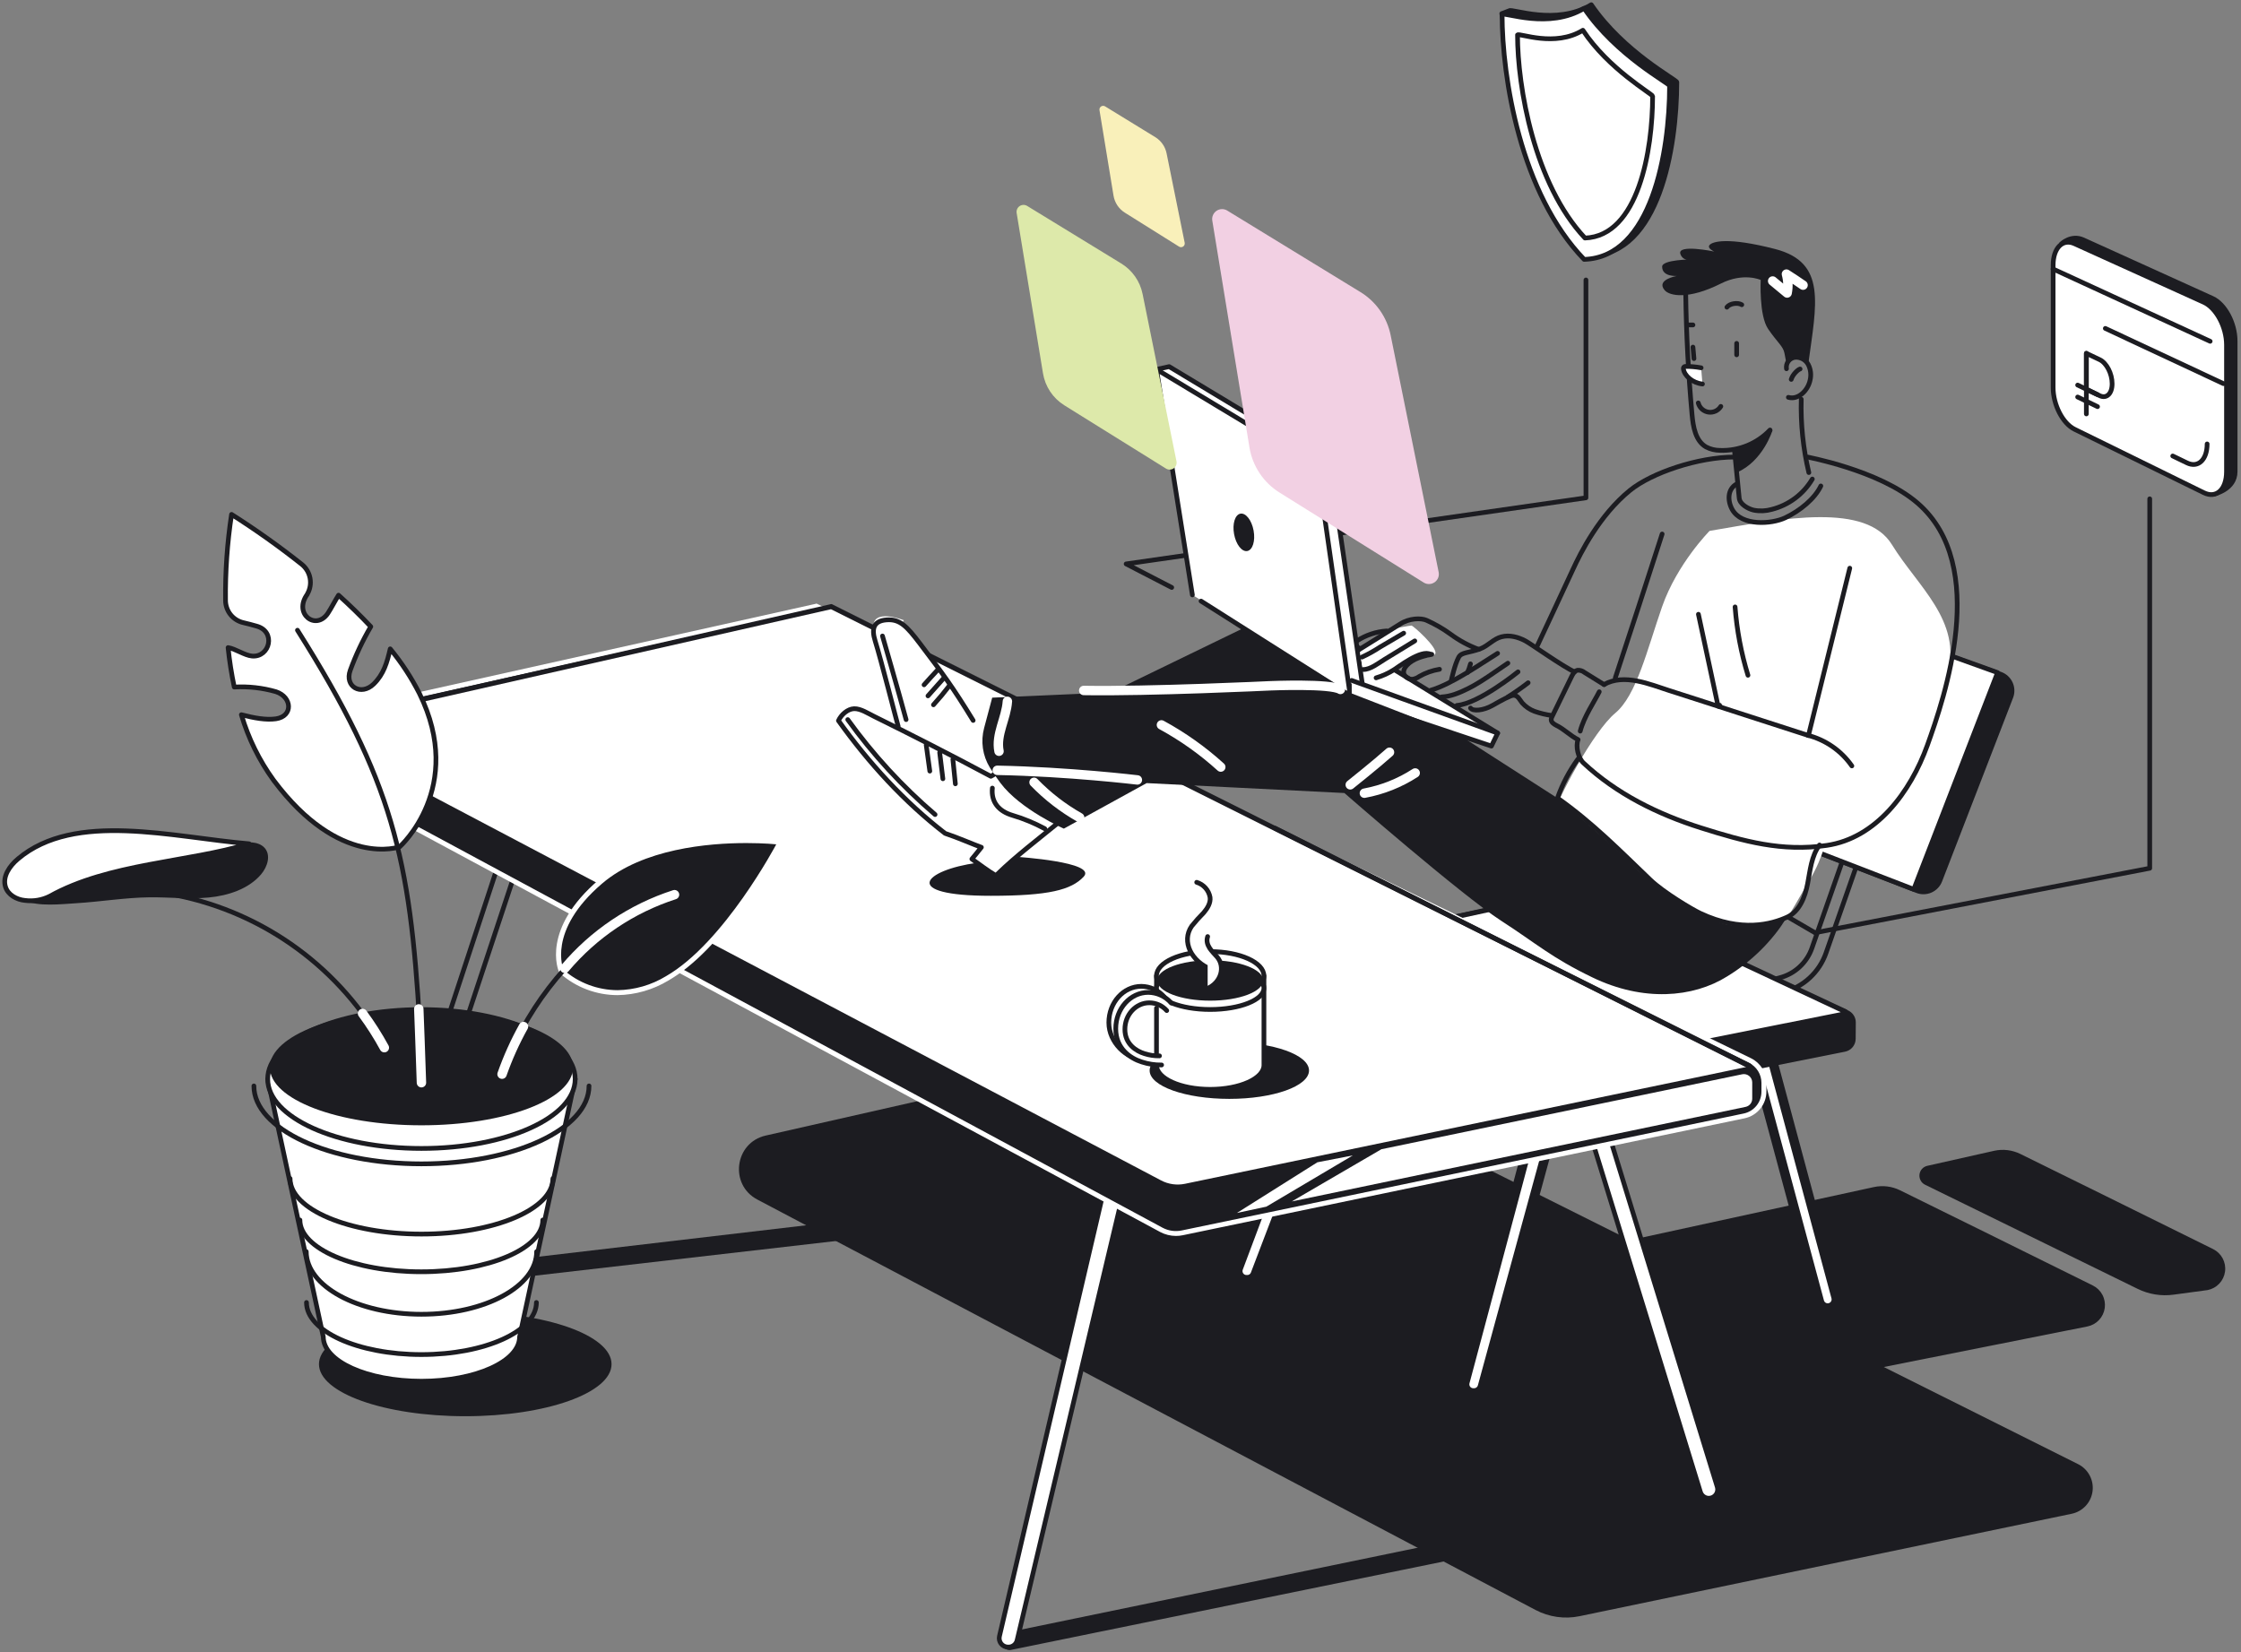 <svg width="476" height="351" viewBox="0 0 476 351" fill="none" xmlns="http://www.w3.org/2000/svg">
<rect x="0" y="0" width="476" height="351" fill="#808080" stroke="none"/>
<path d="M336.862 59.467V105.742L239.199 119.783L248.88 124.787" stroke="#1C1C21" stroke-linecap="round" stroke-linejoin="round"/>
<path d="M217.537 254.83L78.208 271.189C77.926 271.194 77.649 271.262 77.397 271.389C77.146 271.516 76.926 271.699 76.755 271.923C76.584 272.146 76.466 272.406 76.409 272.682C76.352 272.958 76.359 273.244 76.428 273.517L76.454 273.622C76.557 274.031 76.795 274.394 77.13 274.651C77.464 274.908 77.876 275.045 78.297 275.039L216.973 259.065" fill="#1C1C21"/>
<path d="M327.787 323.251L214.445 346.657C214.163 346.662 213.885 346.731 213.633 346.858C213.381 346.986 213.16 347.168 212.989 347.393C212.817 347.617 212.698 347.877 212.641 348.154C212.584 348.431 212.591 348.717 212.66 348.99L212.686 349.096C212.792 349.503 213.031 349.863 213.365 350.119C213.699 350.375 214.109 350.511 214.529 350.507L327.24 327.47" fill="#1C1C21"/>
<path d="M444.527 273.053C445.394 273.484 446.105 274.175 446.559 275.03C447.014 275.885 447.189 276.861 447.062 277.821C446.934 278.781 446.509 279.676 445.847 280.383C445.184 281.089 444.318 281.57 443.368 281.759L386.844 293.015C385.533 293.278 336.251 265.627 337.863 265.248L398.026 252.149C399.898 251.742 401.853 251.982 403.572 252.829C410.824 256.4 431.223 266.449 444.527 273.053Z" fill="#1C1C21"/>
<path d="M470.076 265.322C470.943 265.752 471.654 266.444 472.109 267.299C472.563 268.154 472.739 269.129 472.611 270.089C472.483 271.049 472.058 271.945 471.396 272.651C470.734 273.357 469.867 273.839 468.918 274.028L461.655 275.007C459.057 275.359 456.413 274.93 454.06 273.775L408.897 251.654C408.497 251.459 408.168 251.145 407.956 250.755C407.743 250.365 407.656 249.918 407.708 249.477C407.76 249.035 407.948 248.621 408.246 248.291C408.544 247.961 408.937 247.732 409.371 247.636L423.591 244.439C425.464 244.032 427.419 244.271 429.137 245.118C436.374 248.668 456.772 258.733 470.076 265.322Z" fill="#1C1C21"/>
<path d="M440.013 321.55L335.519 343.297C332.339 343.958 329.029 343.493 326.155 341.98L160.86 254.798C154.856 251.638 156.036 242.685 162.656 241.205L256.406 219.948C257.675 219.661 259.004 219.823 260.167 220.406L441.383 310.995C442.434 311.515 443.297 312.35 443.85 313.384C444.403 314.418 444.62 315.599 444.469 316.762C444.318 317.925 443.807 319.012 443.009 319.87C442.21 320.729 441.162 321.316 440.013 321.55Z" fill="#1C1C21"/>
<path d="M334.645 201.403L333.86 198.343L347.459 194.82C349.032 194.409 350.479 193.618 351.673 192.516C352.867 191.413 353.771 190.034 354.306 188.499L370.107 143.336L373.093 144.39L357.292 189.553C356.587 191.576 355.393 193.394 353.818 194.846C352.243 196.299 350.334 197.341 348.26 197.88L334.645 201.403Z" stroke="#1C1C21" stroke-linecap="round" stroke-linejoin="round"/>
<path d="M365.219 214.307L364.408 211.247L378.023 207.692C379.596 207.283 381.043 206.492 382.238 205.39C383.432 204.287 384.336 202.907 384.869 201.372L400.67 156.208L403.656 157.262L387.856 202.425C387.15 204.448 385.957 206.266 384.381 207.719C382.806 209.171 380.897 210.213 378.823 210.752L365.219 214.307Z" stroke="#1C1C21" stroke-linecap="round" stroke-linejoin="round"/>
<path d="M373.972 215.924L389.984 275.539C390.055 275.808 390.064 276.09 390.01 276.363C389.956 276.636 389.841 276.893 389.673 277.115C389.505 277.337 389.288 277.517 389.04 277.643C388.792 277.769 388.518 277.836 388.24 277.841C387.834 277.846 387.437 277.716 387.113 277.471C386.788 277.226 386.555 276.88 386.449 276.487L370.17 215.982" fill="white"/>
<path d="M373.972 215.924L389.984 275.539C390.055 275.808 390.064 276.09 390.01 276.363C389.956 276.636 389.841 276.893 389.673 277.115C389.505 277.337 389.288 277.517 389.04 277.643C388.792 277.769 388.518 277.836 388.24 277.841V277.841C387.834 277.846 387.437 277.716 387.113 277.471C386.788 277.226 386.555 276.88 386.449 276.487L370.17 215.982" stroke="#1C1C21" stroke-width="2" stroke-linejoin="round"/>
<path d="M329.009 226.689L311.16 293.578C311.088 293.848 311.078 294.13 311.132 294.404C311.185 294.678 311.301 294.936 311.47 295.158C311.639 295.38 311.856 295.56 312.105 295.686C312.355 295.811 312.63 295.877 312.909 295.88H313.093C313.497 295.882 313.89 295.75 314.211 295.507C314.533 295.263 314.766 294.92 314.873 294.531L332.949 228.332" fill="white"/>
<path d="M329.009 226.689L311.16 293.578C311.088 293.848 311.078 294.13 311.132 294.404C311.185 294.678 311.301 294.936 311.47 295.158C311.639 295.38 311.856 295.56 312.105 295.686C312.355 295.811 312.63 295.877 312.909 295.88H313.093C313.497 295.882 313.89 295.75 314.211 295.507C314.533 295.263 314.766 294.92 314.873 294.531L332.949 228.332" stroke="#1C1C21" stroke-width="2" stroke-linejoin="round"/>
<path d="M287.322 204.574L263.032 269.356C262.934 269.617 262.897 269.898 262.924 270.176C262.951 270.453 263.041 270.722 263.187 270.959C263.333 271.197 263.532 271.398 263.768 271.548C264.004 271.697 264.271 271.79 264.549 271.821H264.728C265.129 271.865 265.534 271.775 265.879 271.564C266.224 271.353 266.49 271.034 266.634 270.657L291.083 206.565" fill="white"/>
<path d="M287.322 204.574L263.032 269.356C262.934 269.617 262.897 269.898 262.924 270.176C262.951 270.453 263.041 270.722 263.187 270.959C263.333 271.197 263.532 271.398 263.768 271.548C264.004 271.697 264.271 271.79 264.549 271.821H264.728C265.129 271.865 265.534 271.775 265.879 271.564C266.224 271.353 266.49 271.034 266.634 270.657L291.083 206.565" stroke="#1C1C21" stroke-width="2" stroke-linejoin="round"/>
<path d="M394.155 220.664C394.15 221.309 393.923 221.933 393.511 222.43C393.099 222.927 392.529 223.267 391.895 223.392L321.22 237.481C320.407 237.639 319.564 237.513 318.834 237.123L270.442 210.557C270.189 210.42 269.979 210.216 269.833 209.969C269.687 209.721 269.612 209.438 269.615 209.151L269.657 203.963C269.661 203.585 269.8 203.221 270.05 202.937C270.299 202.653 270.642 202.467 271.016 202.414L334.439 188.836L392.628 214.67C393.098 214.904 393.494 215.265 393.769 215.713C394.044 216.162 394.187 216.678 394.181 217.204L394.155 220.664Z" fill="#1C1C21"/>
<path d="M320.946 229.402C320.084 229.4 319.236 229.186 318.476 228.78L272.875 204.921C272.648 204.797 272.465 204.607 272.349 204.376C272.233 204.144 272.19 203.883 272.227 203.627C272.264 203.371 272.378 203.132 272.554 202.943C272.73 202.753 272.96 202.622 273.213 202.567L336.272 188.836H336.336C336.378 188.836 336.42 188.847 336.457 188.868L391.917 214.881C391.97 214.907 392.014 214.95 392.041 215.003C392.068 215.056 392.078 215.116 392.069 215.175C392.059 215.234 392.031 215.289 391.989 215.33C391.946 215.372 391.891 215.399 391.832 215.408L321.962 229.302C321.628 229.369 321.287 229.402 320.946 229.402Z" fill="white"/>
<path d="M336.304 189.353L390.979 215.002L321.857 228.785C321.557 228.844 321.252 228.874 320.946 228.875C320.166 228.873 319.399 228.68 318.713 228.311L273.134 204.463C273 204.39 272.893 204.278 272.825 204.143C272.757 204.007 272.731 203.854 272.753 203.703C272.774 203.553 272.84 203.413 272.943 203.301C273.046 203.189 273.18 203.111 273.328 203.078L336.304 189.384V189.353ZM336.33 188.331H336.162L273.102 202.051C272.742 202.128 272.415 202.314 272.165 202.584C271.915 202.853 271.753 203.193 271.702 203.557C271.651 203.921 271.713 204.292 271.879 204.62C272.046 204.948 272.309 205.217 272.633 205.39L318.228 229.244C319.401 229.875 320.756 230.078 322.062 229.818L391.932 215.887C392.097 215.856 392.247 215.774 392.362 215.653C392.477 215.531 392.552 215.377 392.575 215.212C392.598 215.046 392.569 214.878 392.492 214.729C392.414 214.581 392.292 214.461 392.143 214.386L336.699 188.394C336.585 188.336 336.458 188.305 336.33 188.304V188.331Z" fill="#1C1C21"/>
<path d="M412.046 187.035L427.115 148.061C427.295 147.595 427.38 147.099 427.365 146.6C427.351 146.101 427.236 145.611 427.028 145.157C426.82 144.703 426.524 144.296 426.156 143.959C425.788 143.622 425.357 143.362 424.887 143.194L373.562 124.76C372.693 124.444 371.77 124.305 370.847 124.35C369.924 124.395 369.02 124.623 368.186 125.022C367.352 125.421 366.607 125.981 365.992 126.672C365.378 127.362 364.907 128.168 364.608 129.042L352.521 164.214C352.206 165.13 352.259 166.132 352.667 167.01C353.076 167.888 353.808 168.573 354.712 168.923L407.18 189.189C407.64 189.371 408.133 189.459 408.628 189.449C409.123 189.438 409.611 189.33 410.063 189.129C410.516 188.929 410.924 188.641 411.265 188.281C411.605 187.922 411.871 187.498 412.046 187.035Z" fill="#1C1C21" stroke="#1C1C21" stroke-linecap="round" stroke-linejoin="round"/>
<path d="M406.495 188.905L424.297 142.867L365.788 121.842C365.387 121.699 364.963 121.636 364.538 121.658C364.113 121.68 363.697 121.786 363.314 121.97C362.931 122.155 362.588 122.413 362.305 122.731C362.023 123.049 361.807 123.42 361.669 123.823L348.181 163.071C347.911 163.856 347.956 164.715 348.307 165.467C348.658 166.22 349.286 166.807 350.061 167.105L406.495 188.905Z" fill="white" stroke="#1C1C21" stroke-linecap="round" stroke-linejoin="round"/>
<path d="M336.262 223.166L364.755 315.825C364.841 316.105 364.86 316.402 364.81 316.69C364.761 316.979 364.644 317.252 364.47 317.487C364.296 317.723 364.069 317.914 363.808 318.047C363.546 318.179 363.258 318.248 362.965 318.248C362.564 318.248 362.174 318.119 361.852 317.881C361.53 317.644 361.292 317.309 361.174 316.926L332.312 223.176" fill="white"/>
<path d="M336.262 223.166L364.755 315.825C364.841 316.105 364.86 316.402 364.81 316.69C364.761 316.979 364.644 317.252 364.47 317.487C364.296 317.723 364.069 317.914 363.808 318.047C363.546 318.179 363.258 318.248 362.965 318.248V318.248C362.564 318.248 362.174 318.119 361.852 317.881C361.53 317.644 361.292 317.309 361.174 316.926L332.312 223.176" stroke="#1C1C21" stroke-linecap="round" stroke-linejoin="round"/>
<path d="M116.161 164.993L80.246 273.49C80.123 273.865 79.885 274.192 79.565 274.424C79.245 274.655 78.861 274.78 78.466 274.781C78.169 274.78 77.876 274.71 77.612 274.575C77.348 274.44 77.119 274.244 76.945 274.003C76.771 273.763 76.656 273.485 76.61 273.191C76.564 272.898 76.588 272.598 76.68 272.316L113.022 161.812" stroke="#1C1C21" stroke-linecap="round" stroke-linejoin="round"/>
<path d="M239.357 231.851L212.286 347.558C212.222 347.833 212.22 348.119 212.282 348.394C212.343 348.669 212.466 348.927 212.642 349.149C212.817 349.37 213.04 349.549 213.293 349.672C213.547 349.795 213.826 349.859 214.108 349.86H214.219C214.641 349.86 215.05 349.718 215.381 349.456C215.712 349.194 215.945 348.827 216.041 348.416L243.307 233.441" fill="white"/>
<path d="M239.357 231.851L212.286 347.558C212.222 347.833 212.22 348.119 212.282 348.394C212.343 348.669 212.466 348.927 212.642 349.149C212.817 349.37 213.04 349.549 213.293 349.672C213.547 349.795 213.826 349.859 214.108 349.86H214.219C214.641 349.86 215.05 349.718 215.381 349.456C215.712 349.194 215.945 348.827 216.041 348.416L243.307 233.441" stroke="#1C1C21" stroke-linecap="round" stroke-linejoin="round"/>
<path d="M249.775 262.019C248.709 262.018 247.658 261.758 246.715 261.261L65.072 163.429C64.558 163.159 64.128 162.752 63.828 162.255C63.529 161.757 63.37 161.187 63.371 160.606V155.845C63.364 155.078 63.635 154.335 64.135 153.753C64.635 153.172 65.329 152.792 66.089 152.685L173.327 128.752L371.702 225.278C372.589 225.713 373.336 226.388 373.86 227.225C374.384 228.063 374.664 229.03 374.668 230.018V231.877C374.663 233.09 374.242 234.264 373.475 235.204C372.708 236.144 371.641 236.791 370.454 237.039L251.113 261.882C250.673 261.972 250.224 262.018 249.775 262.019Z" fill="#1C1C21"/>
<path d="M173.258 129.305L371.471 225.752C372.271 226.14 372.946 226.747 373.419 227.501C373.891 228.256 374.141 229.128 374.141 230.018V231.877C374.143 232.969 373.768 234.029 373.078 234.876C372.389 235.723 371.429 236.307 370.359 236.528L251.002 261.366C249.629 261.651 248.199 261.45 246.957 260.797L65.32 162.966C64.891 162.739 64.532 162.399 64.281 161.984C64.031 161.568 63.898 161.092 63.898 160.606V155.845C63.899 155.207 64.129 154.591 64.546 154.108C64.962 153.625 65.537 153.307 66.168 153.212L173.258 129.337V129.305ZM173.39 128.226L173.032 128.31L65.973 152.158C65.095 152.293 64.295 152.74 63.72 153.417C63.145 154.094 62.834 154.957 62.844 155.845V160.585C62.841 161.263 63.024 161.93 63.374 162.51C63.725 163.091 64.228 163.564 64.83 163.877L246.457 261.708C247.481 262.245 248.619 262.527 249.775 262.53C250.26 262.531 250.744 262.482 251.218 262.383L370.575 237.539C371.879 237.264 373.048 236.55 373.889 235.517C374.73 234.484 375.19 233.193 375.194 231.861V230.002C375.19 228.915 374.882 227.851 374.305 226.929C373.728 226.008 372.905 225.266 371.929 224.788L173.748 128.357L173.416 128.194L173.39 128.226Z" fill="white"/>
<path d="M250.16 252.139C248.842 252.137 247.545 251.818 246.378 251.206L66.6 156.372C66.339 156.235 66.127 156.022 65.991 155.761C65.856 155.5 65.803 155.204 65.841 154.913C65.879 154.621 66.005 154.348 66.203 154.131C66.401 153.913 66.661 153.761 66.947 153.696L176.577 128.847L371.565 226.336C371.637 226.372 371.696 226.429 371.734 226.5C371.772 226.571 371.787 226.651 371.776 226.731C371.766 226.811 371.731 226.885 371.676 226.943C371.621 227.002 371.549 227.042 371.471 227.058L251.808 251.96C251.266 252.077 250.714 252.137 250.16 252.139Z" fill="white"/>
<path d="M176.508 129.411L370.96 226.637L251.697 251.454C249.973 251.811 248.178 251.558 246.62 250.738L66.832 155.919C66.666 155.832 66.532 155.696 66.446 155.531C66.36 155.365 66.328 155.177 66.352 154.992C66.377 154.807 66.458 154.634 66.584 154.496C66.71 154.359 66.876 154.263 67.058 154.223L176.498 129.411H176.508ZM176.598 128.315H176.534L66.832 153.212C66.44 153.3 66.084 153.507 65.814 153.804C65.543 154.101 65.37 154.474 65.318 154.872C65.266 155.27 65.337 155.675 65.522 156.032C65.707 156.389 65.996 156.68 66.352 156.867L246.136 251.67C247.913 252.607 249.962 252.896 251.929 252.486L371.592 227.585C371.77 227.538 371.93 227.439 372.051 227.299C372.171 227.16 372.247 226.987 372.268 226.804C372.288 226.621 372.253 226.436 372.166 226.274C372.079 226.111 371.945 225.979 371.781 225.894L176.735 128.347C176.696 128.326 176.652 128.316 176.608 128.315H176.598Z" fill="#1C1C21"/>
<path d="M274.377 255.204L293.416 244.112L370.075 228.185C370.331 228.135 370.594 228.143 370.847 228.207C371.1 228.271 371.335 228.39 371.536 228.556C371.737 228.721 371.9 228.929 372.011 229.164C372.123 229.4 372.181 229.657 372.182 229.918V233.383C372.181 233.79 372.04 234.184 371.783 234.5C371.526 234.815 371.168 235.033 370.77 235.116" fill="white"/>
<path d="M279.817 246.888L262.732 257.648L268.978 256.31L287.359 245.423L279.817 246.888Z" fill="white"/>
<path d="M318.112 155.724L283.241 134.325L278.711 139.465L289.719 147.66" fill="white"/>
<path d="M318.112 155.724L283.241 134.325L278.711 139.465L289.719 147.66" stroke="#1C1C21" stroke-linecap="round" stroke-linejoin="round"/>
<path d="M256.469 123.797L245.651 78.465L248.337 77.875L282.498 98.453L289.719 147.661L256.106 124.107" fill="white"/>
<path d="M256.469 123.797L245.651 78.465L248.337 77.875L282.498 98.453L289.719 147.661L256.106 124.107" stroke="#1C1C21" stroke-linecap="round" stroke-linejoin="round"/>
<path d="M253.267 126.367L245.651 78.465L279.812 99.037L286.711 147.171" fill="white"/>
<path d="M253.267 126.367L245.651 78.465L279.812 99.037L286.711 147.171" stroke="#1C1C21" stroke-linecap="round" stroke-linejoin="round"/>
<path d="M287.122 148.556L316.785 158.478L318.112 155.724L287.106 144.537" fill="white"/>
<path d="M287.122 148.556L316.785 158.478L318.112 155.724L287.106 144.537" stroke="#1C1C21" stroke-linecap="round" stroke-linejoin="round"/>
<path d="M255.11 127.683L285.842 147.171" stroke="#1C1C21" stroke-linecap="round" stroke-linejoin="round"/>
<path d="M264.926 117.046C266.07 116.836 266.672 114.889 266.271 112.698C265.869 110.506 264.615 108.899 263.471 109.109C262.326 109.319 261.724 111.266 262.126 113.458C262.528 115.649 263.781 117.256 264.926 117.046Z" fill="#1C1C21"/>
<path d="M265.354 195.083C265.881 194.72 285.727 184.165 285.727 184.165L355.249 218.926L316.316 226.752L265.354 195.083Z" fill="white"/>
<path d="M270.827 175.917L371.818 226.61" stroke="#1C1C21" stroke-linecap="round" stroke-linejoin="round"/>
<path d="M89.089 147.308C87.375 143.93 85.294 140.75 82.885 137.827C82.216 140.729 81.494 143.236 79.367 145.301C76.701 147.887 73.146 145.864 74.389 142.394C75.56 139.171 77.022 136.061 78.756 133.103C76.57 130.78 74.252 128.536 71.909 126.424C71.324 127.315 70.234 129.4 69.633 130.285C67.1 134.04 62.26 130.38 65.262 126.245V126.209C65.862 125.185 66.073 123.979 65.856 122.813C65.639 121.646 65.01 120.597 64.082 119.857C59.303 116.07 54.329 112.535 49.182 109.265C48.264 115.309 47.836 121.418 47.903 127.531C47.907 128.638 48.287 129.71 48.982 130.572C49.677 131.433 50.645 132.033 51.726 132.271C52.643 132.466 53.538 132.739 54.449 132.982C58.7 134.098 57.33 139.671 53.548 139.355C51.968 139.223 49.951 137.775 48.445 137.559C48.736 140.373 49.174 143.17 49.756 145.938C52.739 145.768 55.728 146.101 58.599 146.923C62.091 148.061 62.286 152.158 58.599 152.685C56.54 152.975 54.07 152.543 51.268 151.816C52.741 156.812 55.056 161.52 58.115 165.736C72.162 184.518 84.897 179.867 84.897 179.867C84.897 179.867 98.959 167.321 89.089 147.308Z" fill="white" stroke="#1C1C21" stroke-linecap="round" stroke-linejoin="round"/>
<path d="M131.203 210.852C126.832 210.856 122.611 209.264 119.331 206.375C119.285 206.328 119.248 206.272 119.221 206.212C119.063 205.859 115.576 197.511 127.553 187.251C136.438 179.662 150.78 178.529 158.532 178.529C162.351 178.529 164.911 178.798 164.937 178.803C165.023 178.812 165.105 178.841 165.176 178.889C165.248 178.937 165.307 179.001 165.348 179.077C165.388 179.153 165.409 179.238 165.409 179.325C165.409 179.411 165.388 179.496 165.348 179.572C164.889 180.431 154.05 200.708 141.71 207.802C138.528 209.725 134.894 210.77 131.176 210.831L131.203 210.852Z" fill="#1C1C21"/>
<path d="M158.532 179.077C162.367 179.077 164.879 179.346 164.879 179.346C164.879 179.346 153.819 200.266 141.447 207.365C138.354 209.245 134.816 210.267 131.197 210.325C126.968 210.317 122.884 208.78 119.7 205.996C119.7 205.996 116.076 197.774 127.895 187.673C136.564 180.267 150.469 179.077 158.532 179.077ZM158.532 178.024C153.382 178 148.243 178.519 143.201 179.572C136.538 181.036 131.155 183.491 127.195 186.872C114.923 197.364 118.562 206.059 118.72 206.423C118.775 206.544 118.852 206.655 118.947 206.749C122.324 209.733 126.675 211.38 131.182 211.379C134.984 211.316 138.702 210.247 141.958 208.282C147.224 205.259 152.823 199.544 158.643 191.301C161.242 187.619 163.63 183.793 165.795 179.841C165.876 179.689 165.919 179.519 165.919 179.347C165.92 179.174 165.878 179.005 165.797 178.852C165.717 178.7 165.6 178.57 165.457 178.473C165.315 178.376 165.15 178.316 164.979 178.298C164.874 178.298 162.346 178.024 158.517 178.024H158.532Z" fill="white"/>
<path d="M106.638 228.169C111.318 214.913 120.078 203.481 131.661 195.515" stroke="#1C1C21" stroke-linecap="round" stroke-linejoin="round"/>
<path d="M98.822 300.825C115.984 300.825 129.897 295.873 129.897 289.765C129.897 283.656 115.984 278.705 98.822 278.705C81.66 278.705 67.748 283.656 67.748 289.765C67.748 295.873 81.66 300.825 98.822 300.825Z" fill="#1C1C21"/>
<path d="M68.67 283.971C68.67 289.175 78.002 293.389 89.516 293.389C101.029 293.389 110.362 289.175 110.362 283.971L122.17 229.196H56.861L68.67 283.971Z" fill="white" stroke="#1C1C21" stroke-linecap="round" stroke-linejoin="round"/>
<path d="M89.516 243.944C107.55 243.944 122.17 237.341 122.17 229.196C122.17 221.052 107.55 214.449 89.516 214.449C71.481 214.449 56.861 221.052 56.861 229.196C56.861 237.341 71.481 243.944 89.516 243.944Z" fill="white" stroke="#1C1C21" stroke-linecap="round" stroke-linejoin="round"/>
<path d="M125.109 230.666C125.109 239.809 109.172 247.219 89.516 247.219C69.86 247.219 53.928 239.809 53.928 230.666" stroke="#1C1C21" stroke-linecap="round" stroke-linejoin="round"/>
<path d="M117.44 250.337C117.44 256.852 104.942 262.135 89.526 262.135C74.11 262.135 61.612 256.868 61.612 250.337" stroke="#1C1C21" stroke-linecap="round" stroke-linejoin="round"/>
<path d="M113.985 265.854C113.985 273.227 103.03 279.168 89.516 279.168C76.001 279.168 65.051 273.206 65.051 265.854" stroke="#1C1C21" stroke-linecap="round" stroke-linejoin="round"/>
<path d="M115.286 259.149C115.286 265.221 103.747 270.141 89.479 270.141C75.211 270.141 63.703 265.221 63.703 259.149" stroke="#1C1C21" stroke-linecap="round" stroke-linejoin="round"/>
<path d="M113.938 276.666C113.938 282.76 103.004 287.727 89.516 287.727C76.027 287.727 65.099 282.786 65.099 276.666" stroke="#1C1C21" stroke-linecap="round" stroke-linejoin="round"/>
<path d="M89.516 239.029C107.297 239.029 121.712 233.528 121.712 226.742C121.712 219.956 107.297 214.454 89.516 214.454C71.734 214.454 57.32 219.956 57.32 226.742C57.32 233.528 71.734 239.029 89.516 239.029Z" fill="#1C1C21"/>
<path d="M81.636 222.539C77.077 214.269 70.771 207.091 63.157 201.503C55.544 195.916 46.805 192.054 37.548 190.185" stroke="#1C1C21" stroke-linecap="round" stroke-linejoin="round"/>
<path d="M16.133 191.86C21.358 191.544 26.561 190.659 31.797 190.601C35.973 190.559 40.15 191.038 44.321 190.643C48.492 190.248 52.811 188.821 55.439 185.745C56.851 184.096 57.614 181.563 56.135 180.03C54.786 178.629 52.379 178.824 50.341 179.13L29.59 182.253C25.75 182.827 21.911 183.406 18.092 184.102C14.447 184.771 9.665 185.155 6.331 186.782C4.441 187.688 3.034 189.916 5.252 191.201C7.785 192.666 13.257 192.034 16.133 191.86Z" fill="#1C1C21"/>
<path d="M3.835 182.427C2.049 183.917 0.469 186.192 1.17 188.394C1.696 190.079 3.535 191.101 5.304 191.264C7.096 191.497 8.916 191.193 10.534 190.39C23.117 183.359 39.913 183.19 52.901 179.23C36.631 177.855 15.943 172.225 3.835 182.427Z" fill="white" stroke="#1C1C21" stroke-linecap="round" stroke-linejoin="round"/>
<path d="M81.637 222.539C80.262 220.015 78.715 217.588 77.007 215.276" stroke="white" stroke-width="2" stroke-linecap="round" stroke-linejoin="round"/>
<path d="M106.638 228.169C107.868 224.674 109.392 221.289 111.194 218.052" stroke="white" stroke-width="2" stroke-linecap="round" stroke-linejoin="round"/>
<path d="M63.181 133.866C83.459 165.994 87.093 182.363 89.142 217.509" stroke="#1C1C21" stroke-linecap="round" stroke-linejoin="round"/>
<path d="M88.952 214.307C89.015 215.36 89.384 226.163 89.516 229.981" stroke="white" stroke-width="2" stroke-linecap="round" stroke-linejoin="round"/>
<path d="M119.974 205.68C126.121 198.388 134.193 192.97 143.269 190.042" stroke="white" stroke-width="2" stroke-linecap="round" stroke-linejoin="round"/>
<path d="M261.115 233.415C270.463 233.415 278.042 230.717 278.042 227.39C278.042 224.062 270.463 221.365 261.115 221.365C251.766 221.365 244.187 224.062 244.187 227.39C244.187 230.717 251.766 233.415 261.115 233.415Z" fill="#1C1C21"/>
<path d="M268.467 207.281V226.242C268.467 229.086 263.358 231.393 257.054 231.393C250.749 231.393 245.646 229.086 245.646 226.242V207.281" fill="white"/>
<path d="M268.467 207.281V226.242C268.467 229.086 263.358 231.393 257.054 231.393C250.749 231.393 245.646 229.086 245.646 226.242V207.281" stroke="#1C1C21" stroke-linecap="round" stroke-linejoin="round"/>
<path d="M257.054 212.432C263.354 212.432 268.462 210.126 268.462 207.281C268.462 204.436 263.354 202.13 257.054 202.13C250.753 202.13 245.646 204.436 245.646 207.281C245.646 210.126 250.753 212.432 257.054 212.432Z" fill="white" stroke="#1C1C21" stroke-linecap="round" stroke-linejoin="round"/>
<path d="M257.054 214.428C263.354 214.428 268.462 212.391 268.462 209.877C268.462 207.364 263.354 205.327 257.054 205.327C250.753 205.327 245.646 207.364 245.646 209.877C245.646 212.391 250.753 214.428 257.054 214.428Z" fill="white" stroke="#1C1C21" stroke-linecap="round" stroke-linejoin="round"/>
<path d="M257.054 212.553C263.267 212.553 268.304 210.631 268.304 208.26C268.304 205.89 263.267 203.968 257.054 203.968C250.841 203.968 245.804 205.89 245.804 208.26C245.804 210.631 250.841 212.553 257.054 212.553Z" fill="#1C1C21"/>
<path d="M242.423 224.925C239.389 224.925 235.523 221.475 235.523 217.219C235.523 212.964 238.609 209.509 242.423 209.509C243.35 209.518 244.265 209.724 245.107 210.113C245.949 210.503 246.698 211.067 247.305 211.768" fill="white"/>
<path d="M242.423 224.925C239.389 224.925 235.523 221.475 235.523 217.219C235.523 212.964 238.609 209.509 242.423 209.509C243.35 209.518 244.265 209.724 245.107 210.113C245.949 210.503 246.698 211.067 247.305 211.768" stroke="#1C1C21" stroke-linecap="round" stroke-linejoin="round"/>
<path d="M248.774 213.054C248.167 212.354 247.419 211.791 246.578 211.403C245.737 211.014 244.823 210.808 243.897 210.799C240.084 210.799 236.992 214.249 236.992 218.505C236.992 222.76 240.121 224.825 242.517 225.573C243.877 226.018 245.301 226.235 246.731 226.215" fill="white"/>
<path d="M248.774 213.054C248.167 212.354 247.419 211.791 246.578 211.403C245.737 211.014 244.823 210.808 243.897 210.799C240.084 210.799 236.992 214.249 236.992 218.505C236.992 222.76 240.121 224.825 242.517 225.573C243.877 226.018 245.301 226.235 246.731 226.215" stroke="#1C1C21" stroke-linecap="round" stroke-linejoin="round"/>
<path d="M247.821 214.66C247.357 214.142 246.788 213.726 246.153 213.442C245.518 213.157 244.83 213.008 244.134 213.006C241.259 213.006 238.936 215.529 238.936 218.642C238.936 221.754 241.29 223.255 243.091 223.808C244.122 224.14 245.2 224.3 246.283 224.282" fill="white"/>
<path d="M247.821 214.66C247.357 214.142 246.788 213.726 246.153 213.442C245.518 213.157 244.83 213.008 244.134 213.006C241.259 213.006 238.936 215.529 238.936 218.642C238.936 221.754 241.29 223.255 243.091 223.808C244.122 224.14 245.2 224.3 246.283 224.282" stroke="#1C1C21" stroke-linecap="round" stroke-linejoin="round"/>
<path d="M245.646 214.133V223.903" stroke="#1C1C21" stroke-linecap="round" stroke-linejoin="round"/>
<path d="M254.183 187.415C254.904 187.633 255.551 188.046 256.052 188.608C256.553 189.17 256.889 189.86 257.022 190.601C257.175 191.765 256.496 192.903 255.674 193.872C254.769 194.778 253.915 195.732 253.114 196.732C250.876 200.008 253.083 204.274 257.286 205.912" fill="white"/>
<path d="M254.183 187.415C254.904 187.633 255.551 188.046 256.052 188.608C256.553 189.17 256.889 189.86 257.022 190.601C257.175 191.765 256.496 192.903 255.674 193.872C254.769 194.778 253.915 195.732 253.114 196.732C250.876 200.008 253.083 204.274 257.286 205.912" stroke="#1C1C21" stroke-linecap="round" stroke-linejoin="round"/>
<path d="M256.511 198.938C255.911 200.776 257.507 202.098 258.481 203.22C260.335 205.353 259.361 208.692 256.511 209.946" fill="white"/>
<path d="M256.511 198.938C255.911 200.776 257.507 202.098 258.481 203.22C260.335 205.353 259.361 208.692 256.511 209.946" stroke="#1C1C21" stroke-linecap="round" stroke-linejoin="round"/>
<path d="M356.165 17.459C356.165 31.479 352.362 53.89 338.021 54.327C325.538 41.391 318.987 2.886 318.987 2.886C318.987 2.886 319.756 2.627 320.567 2.285C321.093 1.758 330.542 5.524 337.995 1C344.852 11.081 356.165 16.938 356.165 17.459Z" fill="#1C1C21" stroke="#1C1C21" stroke-linecap="round" stroke-linejoin="round"/>
<path d="M354.627 18.228C354.627 32.248 350.825 54.659 336.478 55.096C322.947 41.07 319.055 16.521 319.055 3.054C319.582 2.527 329.03 6.293 336.478 1.769C343.34 11.855 354.627 17.706 354.627 18.228Z" fill="white" stroke="#1C1C21" stroke-linecap="round" stroke-linejoin="round"/>
<path d="M351.025 20.419C351.025 31.853 348.023 50.14 336.657 50.561C325.881 39.105 322.331 18.465 322.331 7.415C322.752 6.983 330.289 10.101 336.214 6.425C341.639 14.694 351.025 19.992 351.025 20.419Z" fill="white" stroke="#1C1C21" stroke-linecap="round" stroke-linejoin="round"/>
<path d="M470.334 104.92L442.478 90.347C439.961 89.109 437.928 85.143 437.922 81.488L437.864 51.798C437.864 51.798 439.945 49.797 442.462 50.935L469.918 63.38C472.583 64.586 474.753 68.647 474.753 72.429V100.174C474.764 103.961 470.334 104.92 470.334 104.92Z" fill="#1C1C21" stroke="#1C1C21" stroke-linecap="round" stroke-linejoin="round"/>
<path d="M468.101 104.656L440.645 91.179C438.128 89.941 436.095 85.975 436.095 82.32V56.328C436.095 52.673 438.122 50.629 440.64 51.767L468.085 64.202C470.751 65.408 472.92 69.469 472.92 73.25V100.164C472.936 103.961 470.766 105.968 468.101 104.656Z" fill="white" stroke="#1C1C21" stroke-linecap="round" stroke-linejoin="round"/>
<path d="M436.084 57.139L469.45 72.497" stroke="#1C1C21" stroke-linecap="round" stroke-linejoin="round"/>
<path d="M447.181 69.759L472.273 81.488" stroke="#1C1C21" stroke-linecap="round" stroke-linejoin="round"/>
<path d="M468.807 94.297C468.807 97.673 466.885 99.469 464.515 98.316L461.502 96.857" stroke="#1C1C21" stroke-linecap="round" stroke-linejoin="round"/>
<path d="M445.996 84.053L443.152 82.683V75.052L445.991 76.4C447.455 77.095 448.625 79.376 448.625 81.493C448.64 83.61 447.455 84.743 445.996 84.053Z" stroke="#1C1C21" stroke-linecap="round" stroke-linejoin="round"/>
<path d="M443.152 75.052V87.924" stroke="#1C1C21" stroke-linecap="round" stroke-linejoin="round"/>
<path d="M441.304 84.332L445.528 86.376" stroke="#1C1C21" stroke-linecap="round" stroke-linejoin="round"/>
<path d="M441.304 81.793L445.528 83.826" stroke="#1C1C21" stroke-linecap="round" stroke-linejoin="round"/>
<path d="M456.614 105.958V184.428L385.512 198.122L336.341 169.502" stroke="#1C1C21" stroke-linecap="round" stroke-linejoin="round"/>
<g style="mix-blend-mode:multiply">
<g style="mix-blend-mode:multiply">
<path d="M221.534 79.287L215.941 45.242C215.895 44.962 215.931 44.675 216.043 44.415C216.156 44.155 216.341 43.933 216.576 43.775C216.811 43.617 217.087 43.529 217.37 43.523C217.653 43.517 217.932 43.593 218.174 43.741L238.162 55.97C239.321 56.679 240.321 57.619 241.1 58.732C241.88 59.845 242.421 61.106 242.691 62.438L249.891 97.978C249.949 98.263 249.922 98.557 249.814 98.826C249.706 99.095 249.521 99.327 249.283 99.492C249.044 99.656 248.763 99.748 248.473 99.754C248.183 99.76 247.898 99.681 247.653 99.527L226.059 86.086C224.864 85.34 223.842 84.348 223.062 83.175C222.282 82.002 221.761 80.677 221.534 79.287Z" fill="#DDE9AA"/>
</g>
<g style="mix-blend-mode:multiply">
<path d="M265.391 95.039L257.491 46.822C257.435 46.428 257.492 46.028 257.655 45.666C257.817 45.303 258.078 44.994 258.408 44.774C258.739 44.554 259.124 44.432 259.521 44.421C259.918 44.411 260.31 44.512 260.651 44.715L288.971 62.043C290.612 63.047 292.028 64.38 293.131 65.957C294.234 67.534 295 69.321 295.381 71.207L305.582 121.553C305.66 121.953 305.619 122.367 305.466 122.745C305.313 123.123 305.053 123.448 304.718 123.681C304.384 123.914 303.989 124.045 303.581 124.058C303.174 124.071 302.771 123.965 302.422 123.754L271.817 104.651C270.122 103.6 268.672 102.199 267.564 100.541C266.455 98.883 265.715 97.007 265.391 95.039Z" fill="#F2D0E3"/>
</g>
<g style="mix-blend-mode:multiply">
<path d="M236.518 41.555L233.537 23.405C233.511 23.255 233.528 23.101 233.587 22.961C233.647 22.821 233.745 22.701 233.871 22.615C233.996 22.529 234.144 22.482 234.296 22.478C234.448 22.474 234.598 22.515 234.728 22.594L245.377 29.125C245.999 29.506 246.535 30.011 246.951 30.609C247.367 31.208 247.654 31.886 247.795 32.601L251.634 51.562C251.664 51.713 251.65 51.869 251.592 52.012C251.535 52.155 251.437 52.278 251.31 52.366C251.184 52.453 251.034 52.502 250.881 52.507C250.727 52.511 250.575 52.47 250.444 52.389L238.931 45.178C238.294 44.781 237.749 44.252 237.333 43.627C236.917 43.002 236.639 42.296 236.518 41.555Z" fill="#F9F0BA"/>
</g>
</g>
<path d="M363.128 112.768C379.155 110.002 396.383 106.779 401.855 115.691C407.327 124.602 416.739 131.802 413.69 143.194C410.64 154.586 395.082 170.155 390.779 174.795C386.476 179.435 388.298 180.557 383.932 187.672C379.566 194.788 375.842 205.58 359.573 201.925C343.304 198.269 328.119 179.051 329.462 174.274C330.805 169.497 338.532 155.255 343.072 151.484C347.612 147.713 349.845 138.038 353.031 128.889C356.218 119.741 363.128 112.768 363.128 112.768Z" fill="white"/>
<path d="M191.461 132.629C197.017 135.436 210.421 163.266 210.421 163.266L191.987 160.195C191.987 160.195 185.873 137.443 185.52 133.398C185.13 129.01 191.987 131.749 191.987 131.749" fill="white"/>
<path d="M296.729 133.398C294.506 134.978 291.552 136.2 290.409 136.9C289.266 137.601 288.829 138.149 288.918 138.881C289.008 139.613 289.708 143.194 289.708 143.194C289.708 143.194 293.711 144.3 298.061 140.914C299.873 139.502 304.181 140.113 304.85 138.881C305.519 137.648 300.147 132.876 299.81 132.876C299.473 132.876 296.729 133.398 296.729 133.398Z" fill="white"/>
<path d="M207.572 183.264C196.122 184.844 191.097 190.28 210.432 190.28C222.798 190.28 227.56 189.026 230.188 186.214C233.095 183.096 215.92 182 215.92 182L211.538 185.987L207.572 183.264Z" fill="#1C1C21"/>
<path d="M340.707 145.401C345.005 142.983 350.445 145.369 354.58 146.691C364.187 149.751 374.515 153.164 384.122 156.23L392.901 120.689" stroke="#1C1C21" stroke-linecap="round" stroke-linejoin="round"/>
<path d="M358.051 62.211C358.167 70.849 358.616 79.476 359.399 88.093C359.631 90.673 360.131 93.644 362.375 94.94C363.292 95.418 364.311 95.667 365.345 95.666C367.321 95.736 369.288 95.386 371.118 94.64C372.948 93.893 374.6 92.768 375.963 91.337" stroke="#1C1C21" stroke-linecap="round" stroke-linejoin="round"/>
<path d="M383.974 97.083C383.242 96.999 399.085 99.748 407.333 106.895C422.67 120.189 412.984 148.292 409.387 158.289C405.789 168.285 398.505 178.045 387.993 179.577C378.512 180.963 370.465 178.74 361.311 175.854C352.157 172.968 343.309 168.612 336.314 162.039C335.224 161.012 334.619 158.489 335.198 157.109C333.565 156.303 332.28 154.923 330.642 154.118C330.115 153.849 329.462 153.449 329.478 152.838C329.499 152.605 329.571 152.381 329.689 152.179L333.802 143.731C334.087 143.147 334.461 142.488 335.103 142.367C335.625 142.34 336.138 142.505 336.546 142.831L340.728 145.427" stroke="#1C1C21" stroke-linecap="round" stroke-linejoin="round"/>
<path d="M368.421 97.083C360.753 97.083 350.835 100.401 346.206 104.167C339.691 109.46 335.672 117.513 334.092 120.968C332.343 124.771 326.423 137.411 326.423 137.411" stroke="#1C1C21" stroke-linecap="round" stroke-linejoin="round"/>
<path d="M368.421 95.803L369.417 105.81C369.548 107.095 371.244 108.064 372.498 108.365C373.773 108.613 375.088 108.557 376.337 108.201C378.127 107.747 379.809 106.944 381.287 105.838C382.764 104.731 384.009 103.344 384.949 101.755" stroke="#1C1C21" stroke-linecap="round" stroke-linejoin="round"/>
<path d="M353.047 113.431C349.587 124.186 346.622 133.287 343.088 144.016" stroke="#1C1C21" stroke-linecap="round" stroke-linejoin="round"/>
<path d="M382.594 84.801C382.452 90.042 382.994 95.279 384.206 100.38" stroke="#1C1C21" stroke-linecap="round" stroke-linejoin="round"/>
<path d="M361.327 78.128C360.212 77.922 359.079 77.823 357.945 77.833C357.884 77.837 357.823 77.855 357.769 77.885C357.715 77.915 357.668 77.957 357.632 78.007C357.596 78.057 357.571 78.115 357.56 78.176C357.548 78.237 357.551 78.299 357.566 78.359C357.745 79.797 359.489 81.34 361.611 81.567" fill="white"/>
<path d="M361.327 78.128C360.212 77.922 359.079 77.823 357.945 77.833C357.884 77.837 357.823 77.855 357.769 77.885C357.715 77.915 357.668 77.957 357.632 78.007C357.596 78.057 357.571 78.115 357.56 78.176C357.548 78.237 357.551 78.299 357.566 78.359C357.745 79.797 359.489 81.34 361.611 81.567" stroke="#1C1C21" stroke-linecap="round" stroke-linejoin="round"/>
<path d="M368.874 72.935V75.368" stroke="#1C1C21" stroke-linecap="round" stroke-linejoin="round"/>
<path d="M360.721 85.591C360.849 86.092 361.121 86.544 361.504 86.891C361.887 87.238 362.364 87.465 362.875 87.543C363.386 87.621 363.909 87.547 364.378 87.33C364.847 87.113 365.242 86.763 365.514 86.323" stroke="#1C1C21" stroke-linecap="round" stroke-linejoin="round"/>
<path d="M379.46 78.328C379.415 78.05 379.426 77.766 379.492 77.492C379.558 77.219 379.678 76.961 379.846 76.735C380.013 76.508 380.224 76.318 380.467 76.174C380.709 76.031 380.977 75.938 381.256 75.9C381.823 75.85 382.392 75.967 382.892 76.237C383.393 76.506 383.804 76.916 384.074 77.417C384.599 78.432 384.743 79.602 384.48 80.714C384.048 82.889 381.994 85.006 379.861 84.401" stroke="#1C1C21" stroke-linecap="round" stroke-linejoin="round"/>
<path d="M380.466 80.587C380.798 79.481 381.931 78.48 382.347 78.38" stroke="#1C1C21" stroke-linecap="round" stroke-linejoin="round"/>
<path d="M386.476 179.488C384.748 181.805 384.496 184.86 383.948 187.699C383.4 190.538 382.226 193.613 379.592 194.814C376.342 196.294 369.906 198.117 361.158 194.003C359.394 193.171 353.363 189.59 350.54 186.888C343.951 180.568 338.263 174.774 330.816 169.507C331.867 166.536 333.343 163.733 335.198 161.186" stroke="#1C1C21" stroke-linecap="round" stroke-linejoin="round"/>
<path d="M359.589 73.73L359.805 76.168" stroke="#1C1C21" stroke-linecap="round" stroke-linejoin="round"/>
<path d="M384.074 77.416C385.818 64.539 388.051 55.764 377.075 52.904C366.878 50.271 363.744 51.324 363.128 52.035C362.512 52.746 364.118 53.431 364.118 53.431C364.118 53.431 356.155 51.772 356.924 53.958C357.524 55.675 359.415 55.106 359.415 55.106C359.415 55.106 353.047 55.106 353.047 56.649C353.047 58.861 356.165 58.614 356.165 58.614C356.165 58.614 351.662 59.383 353.574 61.637C354.627 62.88 358.651 63.691 365.514 60.236C370.37 57.792 373.983 59.467 373.983 59.467C373.983 59.467 373.598 67.02 375.563 69.885C377.528 72.75 378.723 73.529 379.013 74.951C379.35 76.531 379.402 77.058 379.402 77.058C379.402 77.058 381.509 75.304 382.336 75.863C382.969 76.318 383.551 76.839 384.074 77.416Z" fill="#1C1C21"/>
<path d="M366.804 65.255C367.368 64.455 369.116 64.202 369.964 64.729" stroke="#1C1C21" stroke-linecap="round" stroke-linejoin="round"/>
<path d="M358.251 69.021H359.594" stroke="#1C1C21" stroke-linecap="round" stroke-linejoin="round"/>
<path d="M383.974 156.182C387.775 157.162 391.099 159.472 393.344 162.692" stroke="#1C1C21" stroke-linecap="round" stroke-linejoin="round"/>
<path d="M360.753 130.48L364.856 149.651C364.892 149.846 364.982 150.078 365.177 150.094C365.372 150.109 365.351 149.693 365.177 149.804" stroke="#1C1C21" stroke-linecap="round" stroke-linejoin="round"/>
<path d="M379.592 194.82C376.373 199.965 371.994 204.286 366.804 207.434C359.589 211.932 349.018 212.827 338.221 207.608C329.478 203.394 326.313 200.392 318.897 195.61C310.386 190.127 285.553 168.449 285.553 168.449L243.55 166.342L225.969 176.012C225.969 176.012 216.705 171.946 212.481 166.294C211.548 165.046 210.811 163.951 210.232 163.008C209.475 161.764 208.979 160.379 208.774 158.938C208.568 157.497 208.657 156.029 209.036 154.623L210.748 148.192L235.987 147.07L264.206 133.377L286.722 147.149L310.065 156.208L330.816 169.539C330.816 169.539 343.088 179.762 346.774 183.791C349.482 186.746 361.632 195.873 367.731 196.521C375.963 197.374 379.592 194.82 379.592 194.82Z" fill="#1C1C21"/>
<path d="M286.801 166.705C286.801 166.705 292.452 162.197 295.138 159.785" stroke="white" stroke-width="2" stroke-linecap="round" stroke-linejoin="round"/>
<path d="M289.803 168.485C293.648 167.776 297.315 166.316 300.595 164.188" stroke="white" stroke-width="2" stroke-linecap="round" stroke-linejoin="round"/>
<path d="M376.522 59.688L379.597 62.237C379.861 60.906 379.808 59.532 379.445 58.224C380.635 58.983 381.813 59.764 382.979 60.568" stroke="white" stroke-width="2" stroke-linecap="round" stroke-linejoin="round"/>
<path d="M386.755 103.224C385.465 105.931 382.347 108.491 379.155 110.003C376.258 111.351 369.949 111.793 367.937 108.233C366.883 106.332 366.941 103.909 368.837 102.829" stroke="#1C1C21" stroke-linecap="round" stroke-linejoin="round"/>
<path d="M368.537 128.916C368.91 133.842 369.829 138.712 371.276 143.436" stroke="#1C1C21" stroke-linecap="round" stroke-linejoin="round"/>
<path d="M339.691 146.939C338.69 148.956 336.42 152.295 335.646 155.302" stroke="#1C1C21" stroke-linecap="round" stroke-linejoin="round"/>
<path d="M303.839 146.639C308.479 145.29 314.731 140.845 318.097 138.781" stroke="#1C1C21" stroke-linecap="round" stroke-linejoin="round"/>
<path d="M334.445 142.71C332.043 141.656 325.107 136.705 323.985 136.126C322.405 135.299 320.651 134.82 318.918 135.268C317.185 135.715 316.1 137.185 314.42 137.811C311.992 138.723 310.449 138.501 309.838 139.597C308.969 141.177 308.258 144.537 308.258 144.537" stroke="#1C1C21" stroke-linecap="round" stroke-linejoin="round"/>
<path d="M288.592 138.043C291.294 136.353 294.706 134.251 297.398 132.545C299.394 131.281 301.827 131.249 302.981 131.749C304.808 132.562 306.543 133.566 308.158 134.746C309.974 136.082 311.968 137.157 314.083 137.938" stroke="#1C1C21" stroke-linecap="round" stroke-linejoin="round"/>
<path d="M300.511 136.136L294.122 140.044C292.821 140.84 291.057 142.251 289.529 142.214" stroke="#1C1C21" stroke-linecap="round" stroke-linejoin="round"/>
<path d="M298.151 134.493L293.084 137.469C291.875 138.265 290.607 138.97 289.292 139.576" stroke="#1C1C21" stroke-linecap="round" stroke-linejoin="round"/>
<path d="M211.822 163.624C211.643 164.298 211.08 164.567 210.458 164.894C202.252 160.512 193.978 156.266 185.636 152.158C184.387 151.547 182.807 150.494 181.422 150.536C180.037 150.578 178.667 151.821 178.093 153.08C184.461 161.986 192.077 170.339 200.741 177.018C203.406 177.903 206.892 179.43 208.451 179.978C207.635 181.031 206.429 182.469 206.429 182.469C208.12 183.665 209.752 184.929 211.533 185.987L211.828 185.703C215.851 181.784 220.581 178.203 224.931 174.642" stroke="#1C1C21" stroke-linecap="round" stroke-linejoin="round"/>
<path d="M221.924 176.027C219.747 174.846 217.452 173.897 215.077 173.194C212.175 172.341 210.474 170.392 210.785 167.4" stroke="#1C1C21" stroke-linecap="round" stroke-linejoin="round"/>
<path d="M196.733 158.241L197.496 163.793" stroke="#1C1C21" stroke-linecap="round" stroke-linejoin="round"/>
<path d="M199.593 159.858L200.272 165.42" stroke="#1C1C21" stroke-linecap="round" stroke-linejoin="round"/>
<path d="M202.4 161.296L202.927 166.495" stroke="#1C1C21" stroke-linecap="round" stroke-linejoin="round"/>
<path d="M180.068 152.854C185.422 160.292 191.648 167.063 198.613 173.02" stroke="#1C1C21" stroke-linecap="round" stroke-linejoin="round"/>
<path d="M206.703 153.032C202.395 145.996 200.383 143.284 195.4 136.705C192.588 132.992 191.124 131.47 188.343 131.67C185.562 131.87 185.056 133.503 185.899 136.168C187.063 139.855 190.581 153.68 190.776 154.27" stroke="#1C1C21" stroke-linecap="round" stroke-linejoin="round"/>
<path d="M187.442 135.094C187.442 135.094 190.934 147.165 192.461 152.854" stroke="#1C1C21" stroke-linecap="round" stroke-linejoin="round"/>
<path d="M211.822 163.624C227.054 163.919 241.585 165.668 241.585 165.668" stroke="white" stroke-width="2" stroke-linecap="round" stroke-linejoin="round"/>
<path d="M230.188 146.665C244.003 146.907 269.884 145.669 269.884 145.669C269.884 145.669 282.677 145.143 284.705 146.449" stroke="white" stroke-width="2" stroke-linecap="round" stroke-linejoin="round"/>
<path d="M368.874 100.38C374.52 97.978 376.511 91.347 376.511 91.347C374.046 93.219 371.32 94.72 368.421 95.803L368.874 100.38Z" fill="#1C1C21"/>
<path d="M219.638 166.173C222.492 169.123 225.755 171.645 229.329 173.663" stroke="white" stroke-width="2" stroke-linecap="round" stroke-linejoin="round"/>
<path d="M212.196 159.574C211.475 156.029 213.734 152.58 213.976 148.972" stroke="white" stroke-width="2" stroke-linecap="round" stroke-linejoin="round"/>
<path d="M246.694 153.98C251.238 156.45 255.47 159.456 259.298 162.934" stroke="white" stroke-width="2" stroke-linecap="round" stroke-linejoin="round"/>
<path d="M196.275 145.464C197.328 144.279 197.997 143.552 199.076 142.394" stroke="#1C1C21" stroke-linecap="round" stroke-linejoin="round"/>
<path d="M197.107 147.813L200.398 144.116" stroke="#1C1C21" stroke-linecap="round" stroke-linejoin="round"/>
<path d="M198.271 149.709C199.457 148.403 200.585 147.051 201.652 145.654" stroke="#1C1C21" stroke-linecap="round" stroke-linejoin="round"/>
<path d="M304.124 138.991C302.217 139.36 300.216 139.876 298.857 141.277C298.356 141.804 297.951 142.552 298.225 143.215C298.361 143.516 298.585 143.77 298.867 143.942C299.176 144.161 299.542 144.284 299.921 144.295C300.474 144.233 301.001 144.026 301.448 143.694C302.779 142.925 304.239 142.406 305.756 142.162" stroke="#1C1C21" stroke-linecap="round" stroke-linejoin="round"/>
<path d="M292.289 143.984C293.652 143.585 294.951 142.991 296.144 142.22C296.824 141.825 301.938 137.822 303.855 138.996" stroke="#1C1C21" stroke-linecap="round" stroke-linejoin="round"/>
<path d="M320.282 140.866C317.707 142.583 314.594 144.901 311.813 146.27C310.044 147.139 308.179 147.95 306.209 148.04" stroke="#1C1C21" stroke-linecap="round" stroke-linejoin="round"/>
<path d="M322.436 142.709C322.436 142.709 314.189 149.435 309.454 149.841" stroke="#1C1C21" stroke-linecap="round" stroke-linejoin="round"/>
<path d="M329.584 151.979C328.349 151.81 327.135 151.517 325.96 151.105C324.948 150.734 324.044 150.119 323.326 149.314C322.8 148.682 322.442 147.692 321.473 147.692C320.856 147.692 318.813 148.814 317.038 149.83C315.052 150.963 312.824 151.121 312.345 150.399" stroke="#1C1C21" stroke-linecap="round" stroke-linejoin="round"/>
<path d="M320.282 148.039C321.715 147.17 324.069 145.453 324.585 145.027" stroke="#1C1C21" stroke-linecap="round" stroke-linejoin="round"/>
<path d="M288.228 136.126C290.121 134.897 292.297 134.172 294.548 134.019" stroke="#1C1C21" stroke-linecap="round" stroke-linejoin="round"/>
<path d="M312.34 141.014C312.174 141.638 311.96 142.249 311.703 142.841" stroke="#1C1C21" stroke-linecap="round" stroke-linejoin="round"/>
</svg>
